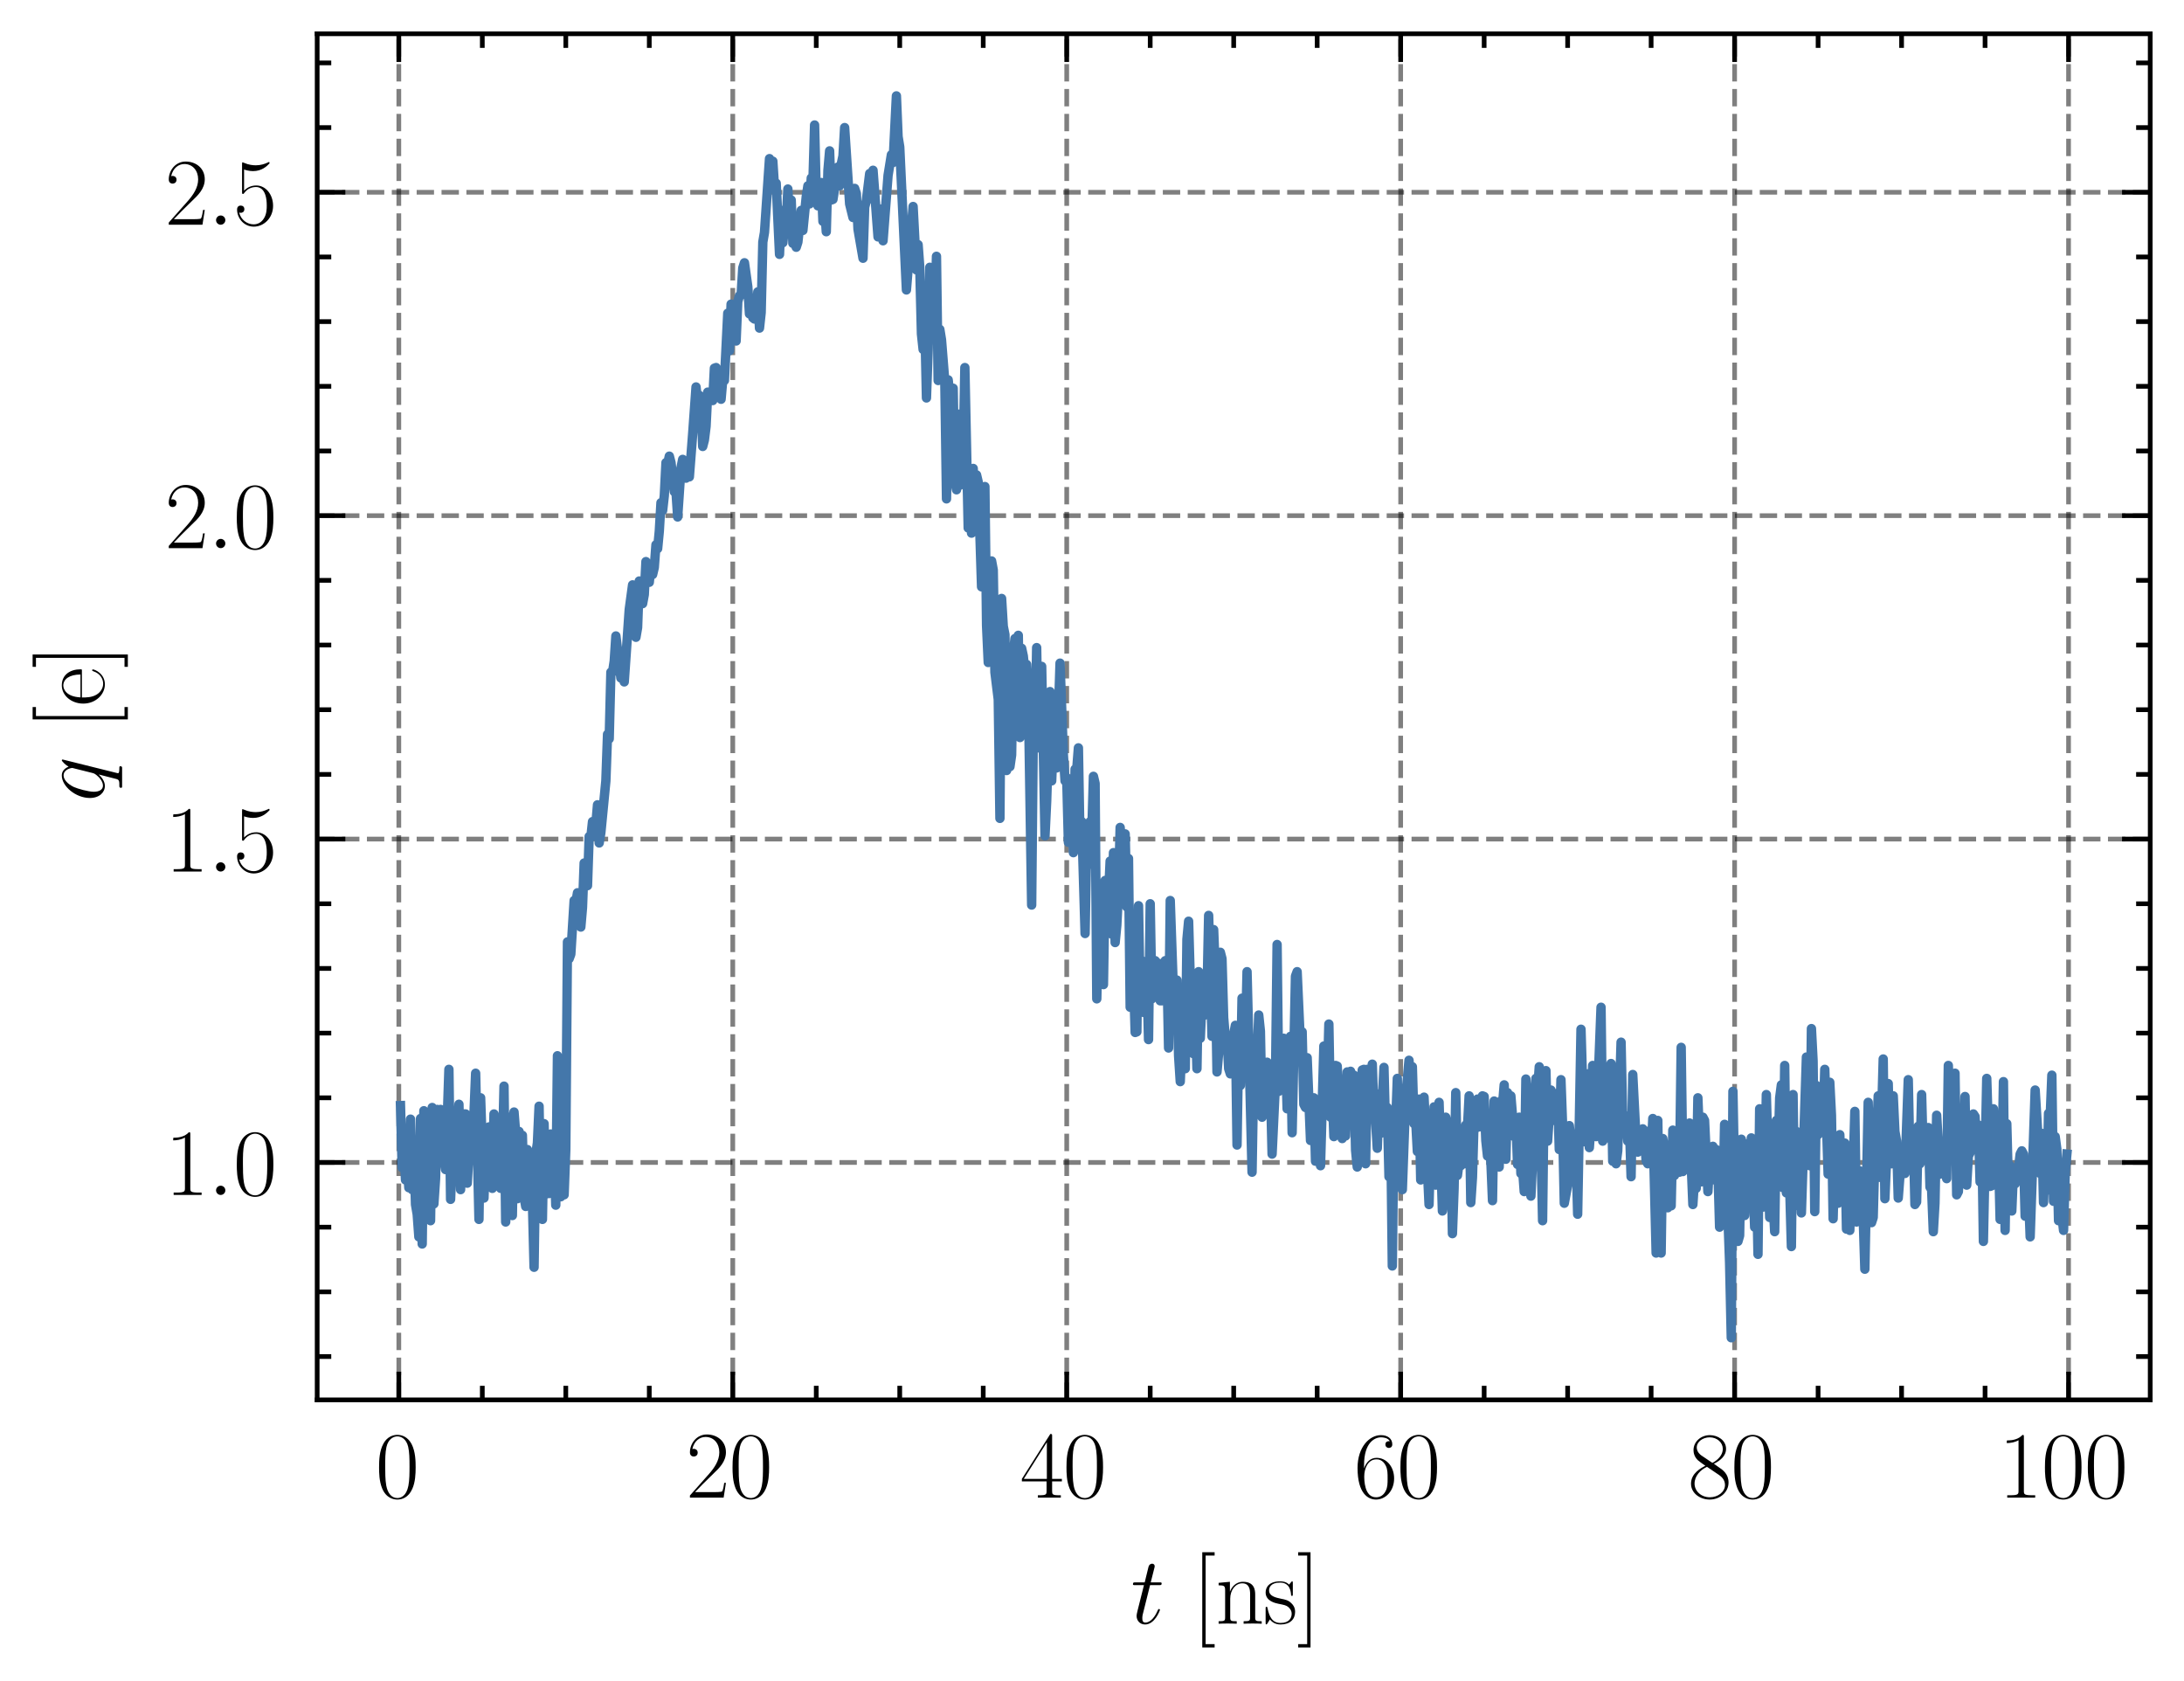 <?xml version="1.0" encoding="utf-8" standalone="no"?>
<!DOCTYPE svg PUBLIC "-//W3C//DTD SVG 1.1//EN"
  "http://www.w3.org/Graphics/SVG/1.1/DTD/svg11.dtd">
<svg xmlns:xlink="http://www.w3.org/1999/xlink" width="232.693pt" height="179.048pt" viewBox="0 0 232.693 179.048" xmlns="http://www.w3.org/2000/svg" version="1.1">
 <defs>
  <style type="text/css">*{stroke-linejoin: round; stroke-linecap: butt}</style>
 </defs>
 <g id="figure_1">
  <g id="patch_1">
   <path d="M 0 179.048 
L 232.693 179.048 
L 232.693 0 
L 0 0 
L 0 179.048 
z
" style="fill: none"/>
  </g>
  <g id="axes_1">
   <g id="patch_2">
    <path d="M 33.793 149.13 
L 229.093 149.13 
L 229.093 3.6 
L 33.793 3.6 
L 33.793 149.13 
z
" style="fill: none"/>
   </g>
   <g id="matplotlib.axis_1">
    <g id="xtick_1">
     <g id="line2d_1">
      <path d="M 42.492 149.13 
L 42.492 3.6 
" clip-path="url(#pdad996f969)" style="fill: none; stroke-dasharray: 1.85,0.8; stroke-dashoffset: 0; stroke: #000000; stroke-opacity: 0.5; stroke-width: 0.5"/>
     </g>
     <g id="line2d_2">
      <defs>
       <path id="m36d08d7925" d="M 0 0 
L 0 -3 
" style="stroke: #000000; stroke-width: 0.5"/>
      </defs>
      <g>
       <use xlink:href="#m36d08d7925" x="42.492" y="149.13" style="stroke: #000000; stroke-width: 0.5"/>
      </g>
     </g>
     <g id="line2d_3">
      <defs>
       <path id="mc4d27db335" d="M 0 0 
L 0 3 
" style="stroke: #000000; stroke-width: 0.5"/>
      </defs>
      <g>
       <use xlink:href="#mc4d27db335" x="42.492" y="3.6" style="stroke: #000000; stroke-width: 0.5"/>
      </g>
     </g>
     <g id="text_1">
      <!-- $\mathdefault{0}$ -->
      <g transform="translate(40.001 159.548) scale(0.1 -0.1)">
       <defs>
        <path id="CMR17-30" d="M 2688 2025 
C 2688 2416 2682 3080 2413 3591 
C 2176 4039 1798 4198 1466 4198 
C 1158 4198 768 4058 525 3597 
C 269 3118 243 2524 243 2025 
C 243 1661 250 1106 448 619 
C 723 -39 1216 -128 1466 -128 
C 1760 -128 2208 -7 2470 600 
C 2662 1042 2688 1559 2688 2025 
z
M 1466 -26 
C 1056 -26 813 325 723 812 
C 653 1188 653 1738 653 2096 
C 653 2588 653 2997 736 3387 
C 858 3929 1216 4096 1466 4096 
C 1728 4096 2067 3923 2189 3400 
C 2272 3036 2278 2607 2278 2096 
C 2278 1680 2278 1169 2202 792 
C 2067 95 1690 -26 1466 -26 
z
" transform="scale(0.016)"/>
       </defs>
       <use xlink:href="#CMR17-30" transform="scale(0.996)"/>
      </g>
     </g>
    </g>
    <g id="xtick_2">
     <g id="line2d_4">
      <path d="M 78.072 149.13 
L 78.072 3.6 
" clip-path="url(#pdad996f969)" style="fill: none; stroke-dasharray: 1.85,0.8; stroke-dashoffset: 0; stroke: #000000; stroke-opacity: 0.5; stroke-width: 0.5"/>
     </g>
     <g id="line2d_5">
      <g>
       <use xlink:href="#m36d08d7925" x="78.072" y="149.13" style="stroke: #000000; stroke-width: 0.5"/>
      </g>
     </g>
     <g id="line2d_6">
      <g>
       <use xlink:href="#mc4d27db335" x="78.072" y="3.6" style="stroke: #000000; stroke-width: 0.5"/>
      </g>
     </g>
     <g id="text_2">
      <!-- $\mathdefault{20}$ -->
      <g transform="translate(73.091 159.548) scale(0.1 -0.1)">
       <defs>
        <path id="CMR17-32" d="M 2669 989 
L 2554 989 
C 2490 536 2438 459 2413 420 
C 2381 369 1920 369 1830 369 
L 602 369 
C 832 619 1280 1072 1824 1597 
C 2214 1967 2669 2402 2669 3035 
C 2669 3790 2067 4224 1395 4224 
C 691 4224 262 3604 262 3030 
C 262 2780 448 2748 525 2748 
C 589 2748 781 2787 781 3010 
C 781 3207 614 3264 525 3264 
C 486 3264 448 3258 422 3245 
C 544 3790 915 4058 1306 4058 
C 1862 4058 2227 3617 2227 3035 
C 2227 2479 1901 2000 1536 1584 
L 262 146 
L 262 0 
L 2515 0 
L 2669 989 
z
" transform="scale(0.016)"/>
       </defs>
       <use xlink:href="#CMR17-32" transform="scale(0.996)"/>
       <use xlink:href="#CMR17-30" transform="translate(45.69 0) scale(0.996)"/>
      </g>
     </g>
    </g>
    <g id="xtick_3">
     <g id="line2d_7">
      <path d="M 113.653 149.13 
L 113.653 3.6 
" clip-path="url(#pdad996f969)" style="fill: none; stroke-dasharray: 1.85,0.8; stroke-dashoffset: 0; stroke: #000000; stroke-opacity: 0.5; stroke-width: 0.5"/>
     </g>
     <g id="line2d_8">
      <g>
       <use xlink:href="#m36d08d7925" x="113.653" y="149.13" style="stroke: #000000; stroke-width: 0.5"/>
      </g>
     </g>
     <g id="line2d_9">
      <g>
       <use xlink:href="#mc4d27db335" x="113.653" y="3.6" style="stroke: #000000; stroke-width: 0.5"/>
      </g>
     </g>
     <g id="text_3">
      <!-- $\mathdefault{40}$ -->
      <g transform="translate(108.671 159.548) scale(0.1 -0.1)">
       <defs>
        <path id="CMR17-34" d="M 2150 4122 
C 2150 4256 2144 4256 2029 4256 
L 128 1254 
L 128 1088 
L 1779 1088 
L 1779 457 
C 1779 224 1766 160 1318 160 
L 1197 160 
L 1197 0 
C 1402 0 1747 0 1965 0 
C 2182 0 2528 0 2733 0 
L 2733 160 
L 2611 160 
C 2163 160 2150 224 2150 457 
L 2150 1088 
L 2803 1088 
L 2803 1254 
L 2150 1254 
L 2150 4122 
z
M 1798 3703 
L 1798 1254 
L 256 1254 
L 1798 3703 
z
" transform="scale(0.016)"/>
       </defs>
       <use xlink:href="#CMR17-34" transform="scale(0.996)"/>
       <use xlink:href="#CMR17-30" transform="translate(45.69 0) scale(0.996)"/>
      </g>
     </g>
    </g>
    <g id="xtick_4">
     <g id="line2d_10">
      <path d="M 149.233 149.13 
L 149.233 3.6 
" clip-path="url(#pdad996f969)" style="fill: none; stroke-dasharray: 1.85,0.8; stroke-dashoffset: 0; stroke: #000000; stroke-opacity: 0.5; stroke-width: 0.5"/>
     </g>
     <g id="line2d_11">
      <g>
       <use xlink:href="#m36d08d7925" x="149.233" y="149.13" style="stroke: #000000; stroke-width: 0.5"/>
      </g>
     </g>
     <g id="line2d_12">
      <g>
       <use xlink:href="#mc4d27db335" x="149.233" y="3.6" style="stroke: #000000; stroke-width: 0.5"/>
      </g>
     </g>
     <g id="text_4">
      <!-- $\mathdefault{60}$ -->
      <g transform="translate(144.252 159.548) scale(0.1 -0.1)">
       <defs>
        <path id="CMR17-36" d="M 678 2176 
C 678 3690 1395 4032 1811 4032 
C 1946 4032 2272 4009 2400 3776 
C 2298 3776 2106 3776 2106 3553 
C 2106 3381 2246 3323 2336 3323 
C 2394 3323 2566 3348 2566 3560 
C 2566 3954 2246 4179 1805 4179 
C 1043 4179 243 3390 243 1984 
C 243 253 966 -128 1478 -128 
C 2099 -128 2688 427 2688 1283 
C 2688 2081 2170 2662 1517 2662 
C 1126 2662 838 2407 678 1960 
L 678 2176 
z
M 1478 25 
C 691 25 691 1200 691 1436 
C 691 1896 909 2560 1504 2560 
C 1613 2560 1926 2560 2138 2120 
C 2253 1870 2253 1609 2253 1289 
C 2253 944 2253 690 2118 434 
C 1978 171 1773 25 1478 25 
z
" transform="scale(0.016)"/>
       </defs>
       <use xlink:href="#CMR17-36" transform="scale(0.996)"/>
       <use xlink:href="#CMR17-30" transform="translate(45.69 0) scale(0.996)"/>
      </g>
     </g>
    </g>
    <g id="xtick_5">
     <g id="line2d_13">
      <path d="M 184.813 149.13 
L 184.813 3.6 
" clip-path="url(#pdad996f969)" style="fill: none; stroke-dasharray: 1.85,0.8; stroke-dashoffset: 0; stroke: #000000; stroke-opacity: 0.5; stroke-width: 0.5"/>
     </g>
     <g id="line2d_14">
      <g>
       <use xlink:href="#m36d08d7925" x="184.813" y="149.13" style="stroke: #000000; stroke-width: 0.5"/>
      </g>
     </g>
     <g id="line2d_15">
      <g>
       <use xlink:href="#mc4d27db335" x="184.813" y="3.6" style="stroke: #000000; stroke-width: 0.5"/>
      </g>
     </g>
     <g id="text_5">
      <!-- $\mathdefault{80}$ -->
      <g transform="translate(179.832 159.548) scale(0.1 -0.1)">
       <defs>
        <path id="CMR17-38" d="M 1741 2264 
C 2144 2467 2554 2773 2554 3263 
C 2554 3841 1990 4179 1472 4179 
C 890 4179 378 3759 378 3180 
C 378 3021 416 2747 666 2505 
C 730 2442 998 2251 1171 2130 
C 883 1983 211 1634 211 934 
C 211 279 838 -128 1459 -128 
C 2144 -128 2720 362 2720 1010 
C 2720 1590 2330 1857 2074 2029 
L 1741 2264 
z
M 902 2822 
C 851 2854 595 3051 595 3351 
C 595 3739 998 4032 1459 4032 
C 1965 4032 2336 3676 2336 3262 
C 2336 2669 1670 2331 1638 2331 
C 1632 2331 1626 2331 1574 2370 
L 902 2822 
z
M 2080 1519 
C 2176 1449 2483 1240 2483 851 
C 2483 381 2010 25 1472 25 
C 890 25 448 438 448 940 
C 448 1443 838 1862 1280 2060 
L 2080 1519 
z
" transform="scale(0.016)"/>
       </defs>
       <use xlink:href="#CMR17-38" transform="scale(0.996)"/>
       <use xlink:href="#CMR17-30" transform="translate(45.69 0) scale(0.996)"/>
      </g>
     </g>
    </g>
    <g id="xtick_6">
     <g id="line2d_16">
      <path d="M 220.393 149.13 
L 220.393 3.6 
" clip-path="url(#pdad996f969)" style="fill: none; stroke-dasharray: 1.85,0.8; stroke-dashoffset: 0; stroke: #000000; stroke-opacity: 0.5; stroke-width: 0.5"/>
     </g>
     <g id="line2d_17">
      <g>
       <use xlink:href="#m36d08d7925" x="220.393" y="149.13" style="stroke: #000000; stroke-width: 0.5"/>
      </g>
     </g>
     <g id="line2d_18">
      <g>
       <use xlink:href="#mc4d27db335" x="220.393" y="3.6" style="stroke: #000000; stroke-width: 0.5"/>
      </g>
     </g>
     <g id="text_6">
      <!-- $\mathdefault{100}$ -->
      <g transform="translate(212.921 159.548) scale(0.1 -0.1)">
       <defs>
        <path id="CMR17-31" d="M 1702 4058 
C 1702 4192 1696 4192 1606 4192 
C 1357 3916 979 3827 621 3827 
C 602 3827 570 3827 563 3808 
C 557 3795 557 3782 557 3648 
C 755 3648 1088 3686 1344 3839 
L 1344 461 
C 1344 236 1331 160 781 160 
L 589 160 
L 589 0 
C 896 0 1216 0 1523 0 
C 1830 0 2150 0 2458 0 
L 2458 160 
L 2266 160 
C 1715 160 1702 230 1702 458 
L 1702 4058 
z
" transform="scale(0.016)"/>
       </defs>
       <use xlink:href="#CMR17-31" transform="scale(0.996)"/>
       <use xlink:href="#CMR17-30" transform="translate(45.69 0) scale(0.996)"/>
       <use xlink:href="#CMR17-30" transform="translate(91.381 0) scale(0.996)"/>
      </g>
     </g>
    </g>
    <g id="xtick_7">
     <g id="line2d_19">
      <defs>
       <path id="mbc5af9b54d" d="M 0 0 
L 0 -1.5 
" style="stroke: #000000; stroke-width: 0.5"/>
      </defs>
      <g>
       <use xlink:href="#mbc5af9b54d" x="51.387" y="149.13" style="stroke: #000000; stroke-width: 0.5"/>
      </g>
     </g>
     <g id="line2d_20">
      <defs>
       <path id="mf8f643f85f" d="M 0 0 
L 0 1.5 
" style="stroke: #000000; stroke-width: 0.5"/>
      </defs>
      <g>
       <use xlink:href="#mf8f643f85f" x="51.387" y="3.6" style="stroke: #000000; stroke-width: 0.5"/>
      </g>
     </g>
    </g>
    <g id="xtick_8">
     <g id="line2d_21">
      <g>
       <use xlink:href="#mbc5af9b54d" x="60.282" y="149.13" style="stroke: #000000; stroke-width: 0.5"/>
      </g>
     </g>
     <g id="line2d_22">
      <g>
       <use xlink:href="#mf8f643f85f" x="60.282" y="3.6" style="stroke: #000000; stroke-width: 0.5"/>
      </g>
     </g>
    </g>
    <g id="xtick_9">
     <g id="line2d_23">
      <g>
       <use xlink:href="#mbc5af9b54d" x="69.177" y="149.13" style="stroke: #000000; stroke-width: 0.5"/>
      </g>
     </g>
     <g id="line2d_24">
      <g>
       <use xlink:href="#mf8f643f85f" x="69.177" y="3.6" style="stroke: #000000; stroke-width: 0.5"/>
      </g>
     </g>
    </g>
    <g id="xtick_10">
     <g id="line2d_25">
      <g>
       <use xlink:href="#mbc5af9b54d" x="86.967" y="149.13" style="stroke: #000000; stroke-width: 0.5"/>
      </g>
     </g>
     <g id="line2d_26">
      <g>
       <use xlink:href="#mf8f643f85f" x="86.967" y="3.6" style="stroke: #000000; stroke-width: 0.5"/>
      </g>
     </g>
    </g>
    <g id="xtick_11">
     <g id="line2d_27">
      <g>
       <use xlink:href="#mbc5af9b54d" x="95.862" y="149.13" style="stroke: #000000; stroke-width: 0.5"/>
      </g>
     </g>
     <g id="line2d_28">
      <g>
       <use xlink:href="#mf8f643f85f" x="95.862" y="3.6" style="stroke: #000000; stroke-width: 0.5"/>
      </g>
     </g>
    </g>
    <g id="xtick_12">
     <g id="line2d_29">
      <g>
       <use xlink:href="#mbc5af9b54d" x="104.758" y="149.13" style="stroke: #000000; stroke-width: 0.5"/>
      </g>
     </g>
     <g id="line2d_30">
      <g>
       <use xlink:href="#mf8f643f85f" x="104.758" y="3.6" style="stroke: #000000; stroke-width: 0.5"/>
      </g>
     </g>
    </g>
    <g id="xtick_13">
     <g id="line2d_31">
      <g>
       <use xlink:href="#mbc5af9b54d" x="122.548" y="149.13" style="stroke: #000000; stroke-width: 0.5"/>
      </g>
     </g>
     <g id="line2d_32">
      <g>
       <use xlink:href="#mf8f643f85f" x="122.548" y="3.6" style="stroke: #000000; stroke-width: 0.5"/>
      </g>
     </g>
    </g>
    <g id="xtick_14">
     <g id="line2d_33">
      <g>
       <use xlink:href="#mbc5af9b54d" x="131.443" y="149.13" style="stroke: #000000; stroke-width: 0.5"/>
      </g>
     </g>
     <g id="line2d_34">
      <g>
       <use xlink:href="#mf8f643f85f" x="131.443" y="3.6" style="stroke: #000000; stroke-width: 0.5"/>
      </g>
     </g>
    </g>
    <g id="xtick_15">
     <g id="line2d_35">
      <g>
       <use xlink:href="#mbc5af9b54d" x="140.338" y="149.13" style="stroke: #000000; stroke-width: 0.5"/>
      </g>
     </g>
     <g id="line2d_36">
      <g>
       <use xlink:href="#mf8f643f85f" x="140.338" y="3.6" style="stroke: #000000; stroke-width: 0.5"/>
      </g>
     </g>
    </g>
    <g id="xtick_16">
     <g id="line2d_37">
      <g>
       <use xlink:href="#mbc5af9b54d" x="158.128" y="149.13" style="stroke: #000000; stroke-width: 0.5"/>
      </g>
     </g>
     <g id="line2d_38">
      <g>
       <use xlink:href="#mf8f643f85f" x="158.128" y="3.6" style="stroke: #000000; stroke-width: 0.5"/>
      </g>
     </g>
    </g>
    <g id="xtick_17">
     <g id="line2d_39">
      <g>
       <use xlink:href="#mbc5af9b54d" x="167.023" y="149.13" style="stroke: #000000; stroke-width: 0.5"/>
      </g>
     </g>
     <g id="line2d_40">
      <g>
       <use xlink:href="#mf8f643f85f" x="167.023" y="3.6" style="stroke: #000000; stroke-width: 0.5"/>
      </g>
     </g>
    </g>
    <g id="xtick_18">
     <g id="line2d_41">
      <g>
       <use xlink:href="#mbc5af9b54d" x="175.918" y="149.13" style="stroke: #000000; stroke-width: 0.5"/>
      </g>
     </g>
     <g id="line2d_42">
      <g>
       <use xlink:href="#mf8f643f85f" x="175.918" y="3.6" style="stroke: #000000; stroke-width: 0.5"/>
      </g>
     </g>
    </g>
    <g id="xtick_19">
     <g id="line2d_43">
      <g>
       <use xlink:href="#mbc5af9b54d" x="193.708" y="149.13" style="stroke: #000000; stroke-width: 0.5"/>
      </g>
     </g>
     <g id="line2d_44">
      <g>
       <use xlink:href="#mf8f643f85f" x="193.708" y="3.6" style="stroke: #000000; stroke-width: 0.5"/>
      </g>
     </g>
    </g>
    <g id="xtick_20">
     <g id="line2d_45">
      <g>
       <use xlink:href="#mbc5af9b54d" x="202.603" y="149.13" style="stroke: #000000; stroke-width: 0.5"/>
      </g>
     </g>
     <g id="line2d_46">
      <g>
       <use xlink:href="#mf8f643f85f" x="202.603" y="3.6" style="stroke: #000000; stroke-width: 0.5"/>
      </g>
     </g>
    </g>
    <g id="xtick_21">
     <g id="line2d_47">
      <g>
       <use xlink:href="#mbc5af9b54d" x="211.498" y="149.13" style="stroke: #000000; stroke-width: 0.5"/>
      </g>
     </g>
     <g id="line2d_48">
      <g>
       <use xlink:href="#mf8f643f85f" x="211.498" y="3.6" style="stroke: #000000; stroke-width: 0.5"/>
      </g>
     </g>
    </g>
    <g id="text_7">
     <!-- $t$ [ns] -->
     <g transform="translate(120.484 172.958) scale(0.1 -0.1)">
      <defs>
       <path id="CMMI12-74" d="M 1286 2566 
L 1875 2566 
C 1997 2566 2061 2566 2061 2681 
C 2061 2752 2022 2752 1894 2752 
L 1331 2752 
L 1568 3692 
C 1594 3781 1594 3794 1594 3840 
C 1594 3943 1510 4000 1427 4000 
C 1376 4000 1229 3981 1178 3775 
L 928 2752 
L 326 2752 
C 198 2752 141 2752 141 2630 
C 141 2566 186 2566 307 2566 
L 877 2566 
L 454 881 
C 403 658 384 594 384 511 
C 384 211 595 -64 954 -64 
C 1600 -64 1946 868 1946 912 
C 1946 951 1920 970 1882 970 
C 1869 970 1843 970 1830 944 
C 1824 938 1818 931 1773 829 
C 1638 511 1344 64 973 64 
C 781 64 768 224 768 364 
C 768 370 768 492 787 568 
L 1286 2566 
z
" transform="scale(0.016)"/>
       <path id="CMR17-5b" d="M 1504 -1600 
L 1504 -1377 
L 902 -1377 
L 902 4544 
L 1504 4544 
L 1504 4767 
L 678 4767 
L 678 -1600 
L 1504 -1600 
z
" transform="scale(0.016)"/>
       <path id="CMR17-6e" d="M 2656 1933 
C 2656 2259 2592 2790 1837 2790 
C 1331 2790 1069 2400 973 2144 
L 966 2144 
L 966 2790 
L 211 2720 
L 211 2554 
C 589 2554 646 2515 646 2208 
L 646 428 
C 646 184 621 153 211 153 
L 211 -13 
C 365 0 646 0 813 0 
C 979 0 1267 0 1421 -13 
L 1421 153 
C 1011 153 986 178 986 428 
L 986 1658 
C 986 2247 1344 2688 1792 2688 
C 2266 2688 2317 2266 2317 1958 
L 2317 428 
C 2317 184 2291 153 1882 153 
L 1882 -13 
C 2035 0 2317 0 2483 0 
C 2650 0 2938 0 3091 -13 
L 3091 153 
C 2682 153 2656 178 2656 428 
L 2656 1933 
z
" transform="scale(0.016)"/>
       <path id="CMR17-73" d="M 1978 2697 
C 1978 2813 1971 2819 1933 2819 
C 1907 2819 1901 2813 1824 2717 
C 1805 2691 1747 2626 1728 2601 
C 1523 2819 1235 2819 1126 2819 
C 416 2819 160 2447 160 2076 
C 160 1498 813 1365 998 1325 
C 1402 1243 1542 1217 1677 1101 
C 1760 1025 1901 884 1901 654 
C 1901 384 1747 38 1158 38 
C 602 38 403 460 288 1021 
C 269 1110 269 1117 218 1117 
C 166 1117 160 1110 160 983 
L 160 63 
C 160 -51 166 -58 205 -58 
C 237 -58 243 -51 275 0 
C 314 57 410 211 448 276 
C 576 103 800 -64 1158 -64 
C 1792 -64 2131 283 2131 784 
C 2131 1112 1958 1285 1875 1362 
C 1683 1561 1459 1606 1190 1657 
C 838 1735 390 1825 390 2217 
C 390 2383 480 2737 1126 2737 
C 1811 2737 1850 2094 1862 1888 
C 1869 1856 1901 1849 1920 1849 
C 1978 1849 1978 1869 1978 1978 
L 1978 2697 
z
" transform="scale(0.016)"/>
       <path id="CMR17-5d" d="M 915 4767 
L 90 4767 
L 90 4544 
L 691 4544 
L 691 -1377 
L 90 -1377 
L 90 -1600 
L 915 -1600 
L 915 4767 
z
" transform="scale(0.016)"/>
      </defs>
      <use xlink:href="#CMMI12-74" transform="scale(0.996)"/>
      <use xlink:href="#CMR17-5b" transform="translate(65.302 0) scale(0.996)"/>
      <use xlink:href="#CMR17-6e" transform="translate(90.173 0) scale(0.996)"/>
      <use xlink:href="#CMR17-73" transform="translate(141.069 0) scale(0.996)"/>
      <use xlink:href="#CMR17-5d" transform="translate(176.87 0) scale(0.996)"/>
     </g>
    </g>
   </g>
   <g id="matplotlib.axis_2">
    <g id="ytick_1">
     <g id="line2d_49">
      <path d="M 33.793 123.841 
L 229.093 123.841 
" clip-path="url(#pdad996f969)" style="fill: none; stroke-dasharray: 1.85,0.8; stroke-dashoffset: 0; stroke: #000000; stroke-opacity: 0.5; stroke-width: 0.5"/>
     </g>
     <g id="line2d_50">
      <defs>
       <path id="m23d07e6836" d="M 0 0 
L 3 0 
" style="stroke: #000000; stroke-width: 0.5"/>
      </defs>
      <g>
       <use xlink:href="#m23d07e6836" x="33.793" y="123.841" style="stroke: #000000; stroke-width: 0.5"/>
      </g>
     </g>
     <g id="line2d_51">
      <defs>
       <path id="mafb6241172" d="M 0 0 
L -3 0 
" style="stroke: #000000; stroke-width: 0.5"/>
      </defs>
      <g>
       <use xlink:href="#mafb6241172" x="229.093" y="123.841" style="stroke: #000000; stroke-width: 0.5"/>
      </g>
     </g>
     <g id="text_8">
      <!-- $\mathdefault{1.0}$ -->
      <g transform="translate(17.563 127.301) scale(0.1 -0.1)">
       <defs>
        <path id="CMMI12-3a" d="M 1178 307 
C 1178 492 1024 619 870 619 
C 685 619 557 466 557 313 
C 557 128 710 0 864 0 
C 1050 0 1178 153 1178 307 
z
" transform="scale(0.016)"/>
       </defs>
       <use xlink:href="#CMR17-31" transform="scale(0.996)"/>
       <use xlink:href="#CMMI12-3a" transform="translate(45.69 0) scale(0.996)"/>
       <use xlink:href="#CMR17-30" transform="translate(72.788 0) scale(0.996)"/>
      </g>
     </g>
    </g>
    <g id="ytick_2">
     <g id="line2d_52">
      <path d="M 33.793 89.388 
L 229.093 89.388 
" clip-path="url(#pdad996f969)" style="fill: none; stroke-dasharray: 1.85,0.8; stroke-dashoffset: 0; stroke: #000000; stroke-opacity: 0.5; stroke-width: 0.5"/>
     </g>
     <g id="line2d_53">
      <g>
       <use xlink:href="#m23d07e6836" x="33.793" y="89.388" style="stroke: #000000; stroke-width: 0.5"/>
      </g>
     </g>
     <g id="line2d_54">
      <g>
       <use xlink:href="#mafb6241172" x="229.093" y="89.388" style="stroke: #000000; stroke-width: 0.5"/>
      </g>
     </g>
     <g id="text_9">
      <!-- $\mathdefault{1.5}$ -->
      <g transform="translate(17.563 92.848) scale(0.1 -0.1)">
       <defs>
        <path id="CMR17-35" d="M 730 3692 
C 794 3666 1056 3584 1325 3584 
C 1920 3584 2246 3911 2432 4100 
C 2432 4157 2432 4192 2394 4192 
C 2387 4192 2374 4192 2323 4163 
C 2099 4058 1837 3973 1517 3973 
C 1325 3973 1037 3999 723 4139 
C 653 4171 640 4171 634 4171 
C 602 4171 595 4164 595 4037 
L 595 2203 
C 595 2089 595 2057 659 2057 
C 691 2057 704 2070 736 2114 
C 941 2401 1222 2522 1542 2522 
C 1766 2522 2246 2382 2246 1289 
C 2246 1085 2246 715 2054 421 
C 1894 159 1645 25 1370 25 
C 947 25 518 320 403 814 
C 429 807 480 795 506 795 
C 589 795 749 840 749 1038 
C 749 1210 627 1280 506 1280 
C 358 1280 262 1190 262 1011 
C 262 454 704 -128 1382 -128 
C 2042 -128 2669 440 2669 1264 
C 2669 2030 2170 2624 1549 2624 
C 1222 2624 947 2503 730 2274 
L 730 3692 
z
" transform="scale(0.016)"/>
       </defs>
       <use xlink:href="#CMR17-31" transform="scale(0.996)"/>
       <use xlink:href="#CMMI12-3a" transform="translate(45.69 0) scale(0.996)"/>
       <use xlink:href="#CMR17-35" transform="translate(72.788 0) scale(0.996)"/>
      </g>
     </g>
    </g>
    <g id="ytick_3">
     <g id="line2d_55">
      <path d="M 33.793 54.935 
L 229.093 54.935 
" clip-path="url(#pdad996f969)" style="fill: none; stroke-dasharray: 1.85,0.8; stroke-dashoffset: 0; stroke: #000000; stroke-opacity: 0.5; stroke-width: 0.5"/>
     </g>
     <g id="line2d_56">
      <g>
       <use xlink:href="#m23d07e6836" x="33.793" y="54.935" style="stroke: #000000; stroke-width: 0.5"/>
      </g>
     </g>
     <g id="line2d_57">
      <g>
       <use xlink:href="#mafb6241172" x="229.093" y="54.935" style="stroke: #000000; stroke-width: 0.5"/>
      </g>
     </g>
     <g id="text_10">
      <!-- $\mathdefault{2.0}$ -->
      <g transform="translate(17.563 58.394) scale(0.1 -0.1)">
       <use xlink:href="#CMR17-32" transform="scale(0.996)"/>
       <use xlink:href="#CMMI12-3a" transform="translate(45.69 0) scale(0.996)"/>
       <use xlink:href="#CMR17-30" transform="translate(72.788 0) scale(0.996)"/>
      </g>
     </g>
    </g>
    <g id="ytick_4">
     <g id="line2d_58">
      <path d="M 33.793 20.482 
L 229.093 20.482 
" clip-path="url(#pdad996f969)" style="fill: none; stroke-dasharray: 1.85,0.8; stroke-dashoffset: 0; stroke: #000000; stroke-opacity: 0.5; stroke-width: 0.5"/>
     </g>
     <g id="line2d_59">
      <g>
       <use xlink:href="#m23d07e6836" x="33.793" y="20.482" style="stroke: #000000; stroke-width: 0.5"/>
      </g>
     </g>
     <g id="line2d_60">
      <g>
       <use xlink:href="#mafb6241172" x="229.093" y="20.482" style="stroke: #000000; stroke-width: 0.5"/>
      </g>
     </g>
     <g id="text_11">
      <!-- $\mathdefault{2.5}$ -->
      <g transform="translate(17.563 23.941) scale(0.1 -0.1)">
       <use xlink:href="#CMR17-32" transform="scale(0.996)"/>
       <use xlink:href="#CMMI12-3a" transform="translate(45.69 0) scale(0.996)"/>
       <use xlink:href="#CMR17-35" transform="translate(72.788 0) scale(0.996)"/>
      </g>
     </g>
    </g>
    <g id="ytick_5">
     <g id="line2d_61">
      <defs>
       <path id="mb916e6ac9c" d="M 0 0 
L 1.5 0 
" style="stroke: #000000; stroke-width: 0.5"/>
      </defs>
      <g>
       <use xlink:href="#mb916e6ac9c" x="33.793" y="144.513" style="stroke: #000000; stroke-width: 0.5"/>
      </g>
     </g>
     <g id="line2d_62">
      <defs>
       <path id="m27a11baac9" d="M 0 0 
L -1.5 0 
" style="stroke: #000000; stroke-width: 0.5"/>
      </defs>
      <g>
       <use xlink:href="#m27a11baac9" x="229.093" y="144.513" style="stroke: #000000; stroke-width: 0.5"/>
      </g>
     </g>
    </g>
    <g id="ytick_6">
     <g id="line2d_63">
      <g>
       <use xlink:href="#mb916e6ac9c" x="33.793" y="137.623" style="stroke: #000000; stroke-width: 0.5"/>
      </g>
     </g>
     <g id="line2d_64">
      <g>
       <use xlink:href="#m27a11baac9" x="229.093" y="137.623" style="stroke: #000000; stroke-width: 0.5"/>
      </g>
     </g>
    </g>
    <g id="ytick_7">
     <g id="line2d_65">
      <g>
       <use xlink:href="#mb916e6ac9c" x="33.793" y="130.732" style="stroke: #000000; stroke-width: 0.5"/>
      </g>
     </g>
     <g id="line2d_66">
      <g>
       <use xlink:href="#m27a11baac9" x="229.093" y="130.732" style="stroke: #000000; stroke-width: 0.5"/>
      </g>
     </g>
    </g>
    <g id="ytick_8">
     <g id="line2d_67">
      <g>
       <use xlink:href="#mb916e6ac9c" x="33.793" y="116.951" style="stroke: #000000; stroke-width: 0.5"/>
      </g>
     </g>
     <g id="line2d_68">
      <g>
       <use xlink:href="#m27a11baac9" x="229.093" y="116.951" style="stroke: #000000; stroke-width: 0.5"/>
      </g>
     </g>
    </g>
    <g id="ytick_9">
     <g id="line2d_69">
      <g>
       <use xlink:href="#mb916e6ac9c" x="33.793" y="110.06" style="stroke: #000000; stroke-width: 0.5"/>
      </g>
     </g>
     <g id="line2d_70">
      <g>
       <use xlink:href="#m27a11baac9" x="229.093" y="110.06" style="stroke: #000000; stroke-width: 0.5"/>
      </g>
     </g>
    </g>
    <g id="ytick_10">
     <g id="line2d_71">
      <g>
       <use xlink:href="#mb916e6ac9c" x="33.793" y="103.17" style="stroke: #000000; stroke-width: 0.5"/>
      </g>
     </g>
     <g id="line2d_72">
      <g>
       <use xlink:href="#m27a11baac9" x="229.093" y="103.17" style="stroke: #000000; stroke-width: 0.5"/>
      </g>
     </g>
    </g>
    <g id="ytick_11">
     <g id="line2d_73">
      <g>
       <use xlink:href="#mb916e6ac9c" x="33.793" y="96.279" style="stroke: #000000; stroke-width: 0.5"/>
      </g>
     </g>
     <g id="line2d_74">
      <g>
       <use xlink:href="#m27a11baac9" x="229.093" y="96.279" style="stroke: #000000; stroke-width: 0.5"/>
      </g>
     </g>
    </g>
    <g id="ytick_12">
     <g id="line2d_75">
      <g>
       <use xlink:href="#mb916e6ac9c" x="33.793" y="82.498" style="stroke: #000000; stroke-width: 0.5"/>
      </g>
     </g>
     <g id="line2d_76">
      <g>
       <use xlink:href="#m27a11baac9" x="229.093" y="82.498" style="stroke: #000000; stroke-width: 0.5"/>
      </g>
     </g>
    </g>
    <g id="ytick_13">
     <g id="line2d_77">
      <g>
       <use xlink:href="#mb916e6ac9c" x="33.793" y="75.607" style="stroke: #000000; stroke-width: 0.5"/>
      </g>
     </g>
     <g id="line2d_78">
      <g>
       <use xlink:href="#m27a11baac9" x="229.093" y="75.607" style="stroke: #000000; stroke-width: 0.5"/>
      </g>
     </g>
    </g>
    <g id="ytick_14">
     <g id="line2d_79">
      <g>
       <use xlink:href="#mb916e6ac9c" x="33.793" y="68.716" style="stroke: #000000; stroke-width: 0.5"/>
      </g>
     </g>
     <g id="line2d_80">
      <g>
       <use xlink:href="#m27a11baac9" x="229.093" y="68.716" style="stroke: #000000; stroke-width: 0.5"/>
      </g>
     </g>
    </g>
    <g id="ytick_15">
     <g id="line2d_81">
      <g>
       <use xlink:href="#mb916e6ac9c" x="33.793" y="61.826" style="stroke: #000000; stroke-width: 0.5"/>
      </g>
     </g>
     <g id="line2d_82">
      <g>
       <use xlink:href="#m27a11baac9" x="229.093" y="61.826" style="stroke: #000000; stroke-width: 0.5"/>
      </g>
     </g>
    </g>
    <g id="ytick_16">
     <g id="line2d_83">
      <g>
       <use xlink:href="#mb916e6ac9c" x="33.793" y="48.045" style="stroke: #000000; stroke-width: 0.5"/>
      </g>
     </g>
     <g id="line2d_84">
      <g>
       <use xlink:href="#m27a11baac9" x="229.093" y="48.045" style="stroke: #000000; stroke-width: 0.5"/>
      </g>
     </g>
    </g>
    <g id="ytick_17">
     <g id="line2d_85">
      <g>
       <use xlink:href="#mb916e6ac9c" x="33.793" y="41.154" style="stroke: #000000; stroke-width: 0.5"/>
      </g>
     </g>
     <g id="line2d_86">
      <g>
       <use xlink:href="#m27a11baac9" x="229.093" y="41.154" style="stroke: #000000; stroke-width: 0.5"/>
      </g>
     </g>
    </g>
    <g id="ytick_18">
     <g id="line2d_87">
      <g>
       <use xlink:href="#mb916e6ac9c" x="33.793" y="34.263" style="stroke: #000000; stroke-width: 0.5"/>
      </g>
     </g>
     <g id="line2d_88">
      <g>
       <use xlink:href="#m27a11baac9" x="229.093" y="34.263" style="stroke: #000000; stroke-width: 0.5"/>
      </g>
     </g>
    </g>
    <g id="ytick_19">
     <g id="line2d_89">
      <g>
       <use xlink:href="#mb916e6ac9c" x="33.793" y="27.373" style="stroke: #000000; stroke-width: 0.5"/>
      </g>
     </g>
     <g id="line2d_90">
      <g>
       <use xlink:href="#m27a11baac9" x="229.093" y="27.373" style="stroke: #000000; stroke-width: 0.5"/>
      </g>
     </g>
    </g>
    <g id="ytick_20">
     <g id="line2d_91">
      <g>
       <use xlink:href="#mb916e6ac9c" x="33.793" y="13.591" style="stroke: #000000; stroke-width: 0.5"/>
      </g>
     </g>
     <g id="line2d_92">
      <g>
       <use xlink:href="#m27a11baac9" x="229.093" y="13.591" style="stroke: #000000; stroke-width: 0.5"/>
      </g>
     </g>
    </g>
    <g id="ytick_21">
     <g id="line2d_93">
      <g>
       <use xlink:href="#mb916e6ac9c" x="33.793" y="6.701" style="stroke: #000000; stroke-width: 0.5"/>
      </g>
     </g>
     <g id="line2d_94">
      <g>
       <use xlink:href="#m27a11baac9" x="229.093" y="6.701" style="stroke: #000000; stroke-width: 0.5"/>
      </g>
     </g>
    </g>
    <g id="text_12">
     <!-- $q$ [e] -->
     <g transform="translate(11.072 85.409) rotate(-90) scale(0.1 -0.1)">
      <defs>
       <path id="CMMI12-71" d="M 2822 2759 
C 2822 2790 2797 2816 2765 2816 
C 2714 2816 2464 2585 2342 2362 
C 2227 2646 2029 2816 1754 2816 
C 1030 2816 250 1884 250 939 
C 250 307 621 -64 1056 -64 
C 1395 -64 1677 193 1811 339 
L 1818 333 
L 1574 -615 
L 1517 -842 
C 1459 -1031 1363 -1031 1062 -1031 
C 992 -1031 928 -1031 928 -1152 
C 928 -1197 966 -1216 1011 -1216 
C 1101 -1216 1216 -1216 1306 -1216 
L 1958 -1216 
C 2054 -1216 2163 -1216 2259 -1216 
C 2298 -1216 2374 -1216 2374 -1095 
C 2374 -1031 2323 -1031 2227 -1031 
C 1926 -1031 1907 -986 1907 -935 
C 1907 -904 1914 -898 1933 -815 
L 2822 2759 
z
M 1920 762 
C 1888 652 1888 640 1798 518 
C 1658 339 1376 64 1075 64 
C 813 64 666 301 666 678 
C 666 1030 864 1747 986 2016 
C 1203 2464 1504 2695 1754 2695 
C 2176 2695 2259 2170 2259 2119 
C 2259 2113 2240 2028 2234 2016 
L 1920 762 
z
" transform="scale(0.016)"/>
       <path id="CMR17-65" d="M 2438 1472 
C 2464 1498 2464 1511 2464 1576 
C 2464 2238 2118 2816 1389 2816 
C 710 2816 173 2169 173 1383 
C 173 551 781 -64 1459 -64 
C 2176 -64 2458 607 2458 740 
C 2458 784 2419 784 2406 784 
C 2362 784 2355 771 2330 696 
C 2189 265 1837 51 1504 51 
C 1229 51 954 203 781 480 
C 582 803 582 1176 582 1472 
L 2438 1472 
z
M 589 1568 
C 634 2505 1126 2714 1382 2714 
C 1818 2714 2112 2297 2118 1568 
L 589 1568 
z
" transform="scale(0.016)"/>
      </defs>
      <use xlink:href="#CMMI12-71" transform="scale(0.996)"/>
      <use xlink:href="#CMR17-5b" transform="translate(76.902 0) scale(0.996)"/>
      <use xlink:href="#CMR17-65" transform="translate(101.773 0) scale(0.996)"/>
      <use xlink:href="#CMR17-5d" transform="translate(142.259 0) scale(0.996)"/>
     </g>
    </g>
   </g>
   <g id="line2d_95">
    <path d="M 42.67 117.778 
L 42.848 124.393 
L 43.026 121.981 
L 43.204 125.702 
L 43.382 123.979 
L 43.559 126.529 
L 43.737 119.225 
L 43.915 126.735 
L 44.093 122.257 
L 44.271 128.32 
L 44.449 129.354 
L 44.627 131.766 
L 44.805 119.156 
L 44.983 132.524 
L 45.161 118.329 
L 45.339 123.221 
L 45.516 122.67 
L 45.872 130.043 
L 46.05 117.984 
L 46.228 128.251 
L 46.406 125.564 
L 46.584 118.191 
L 46.762 120.603 
L 46.94 118.191 
L 47.118 122.808 
L 47.295 123.152 
L 47.473 124.599 
L 47.829 113.919 
L 48.007 127.769 
L 48.363 118.88 
L 48.541 121.43 
L 48.719 120.327 
L 48.897 117.64 
L 49.074 126.735 
L 49.252 118.673 
L 49.608 118.673 
L 49.786 126.046 
L 49.964 122.808 
L 50.498 118.673 
L 50.676 114.332 
L 51.031 129.905 
L 51.209 116.951 
L 51.565 127.631 
L 51.743 121.912 
L 51.921 122.739 
L 52.099 120.052 
L 52.455 126.598 
L 52.632 118.673 
L 52.81 124.53 
L 52.988 124.53 
L 53.166 122.119 
L 53.344 126.598 
L 53.522 123.152 
L 53.7 115.71 
L 53.878 130.181 
L 54.234 119.018 
L 54.589 129.492 
L 54.767 118.467 
L 54.945 120.741 
L 55.123 127.7 
L 55.301 120.534 
L 55.479 125.909 
L 55.657 120.947 
L 55.835 127.493 
L 56.013 128.527 
L 56.19 122.463 
L 56.368 127.631 
L 56.546 127.149 
L 56.724 127.976 
L 56.902 135.004 
L 57.08 122.946 
L 57.258 121.774 
L 57.436 117.847 
L 57.614 128.803 
L 57.792 129.905 
L 57.969 119.707 
L 58.147 127.218 
L 58.325 125.151 
L 58.503 127.149 
L 58.681 120.81 
L 58.859 126.942 
L 59.037 122.601 
L 59.215 128.389 
L 59.393 112.472 
L 59.571 124.53 
L 59.749 127.493 
L 59.926 120.741 
L 60.104 127.287 
L 60.282 122.463 
L 60.46 100.344 
L 60.638 102.136 
L 60.816 101.654 
L 61.172 95.934 
L 61.35 96.141 
L 61.528 95.108 
L 61.705 95.659 
L 61.883 98.76 
L 62.061 96.692 
L 62.239 91.938 
L 62.595 94.35 
L 62.773 89.113 
L 62.951 89.182 
L 63.129 87.528 
L 63.307 88.699 
L 63.484 87.803 
L 63.662 85.736 
L 63.84 89.802 
L 64.018 88.699 
L 64.552 83.187 
L 64.73 78.225 
L 64.908 78.708 
L 65.086 71.61 
L 65.263 71.61 
L 65.441 70.439 
L 65.619 67.752 
L 66.153 72.231 
L 66.331 71.886 
L 66.509 72.644 
L 67.042 64.927 
L 67.398 62.308 
L 67.576 63.617 
L 67.754 67.89 
L 67.932 66.856 
L 68.11 61.895 
L 68.288 63.893 
L 68.466 64.306 
L 68.644 63.342 
L 68.821 59.828 
L 69.177 62.032 
L 69.355 60.241 
L 69.533 61.206 
L 69.711 60.448 
L 69.889 58.036 
L 70.067 58.449 
L 70.245 56.589 
L 70.423 53.557 
L 70.6 54.384 
L 70.778 52.799 
L 70.956 49.285 
L 71.134 49.423 
L 71.312 48.596 
L 71.49 49.285 
L 71.846 52.386 
L 72.024 52.386 
L 72.202 55.073 
L 72.557 49.836 
L 72.735 48.94 
L 72.913 49.492 
L 73.091 50.939 
L 73.269 49.423 
L 73.447 50.801 
L 73.803 46.184 
L 74.159 41.223 
L 74.336 42.945 
L 74.514 42.119 
L 74.692 42.877 
L 74.87 47.562 
L 75.048 46.873 
L 75.226 45.426 
L 75.404 41.774 
L 75.582 42.394 
L 75.76 41.981 
L 75.938 42.67 
L 76.115 39.225 
L 76.293 39.156 
L 76.471 40.603 
L 76.649 40.603 
L 76.827 42.532 
L 77.005 40.465 
L 77.183 40.534 
L 77.539 33.367 
L 77.717 37.364 
L 77.894 32.403 
L 78.25 35.435 
L 78.428 36.33 
L 78.606 32.127 
L 78.784 31.507 
L 78.962 31.438 
L 79.14 28.544 
L 79.318 27.993 
L 79.673 30.542 
L 79.851 33.436 
L 80.029 32.472 
L 80.207 33.85 
L 80.385 33.988 
L 80.563 33.161 
L 80.741 31.094 
L 80.919 34.952 
L 81.097 33.299 
L 81.275 25.788 
L 81.452 24.754 
L 81.986 16.899 
L 82.164 19.586 
L 82.342 17.175 
L 82.52 20 
L 82.698 19.517 
L 83.054 27.097 
L 83.231 22.411 
L 83.409 25.857 
L 83.587 23.996 
L 83.765 23.79 
L 83.943 20.137 
L 84.121 23.652 
L 84.299 21.309 
L 84.477 25.926 
L 84.655 25.788 
L 84.833 26.339 
L 85.01 25.788 
L 85.366 22.411 
L 85.544 24.547 
L 85.9 20.964 
L 86.078 19.793 
L 86.256 21.722 
L 86.434 18.966 
L 86.612 19.38 
L 86.79 13.316 
L 86.967 20.758 
L 87.145 21.929 
L 87.323 21.24 
L 87.501 19.448 
L 87.679 23.583 
L 87.857 21.998 
L 88.035 24.685 
L 88.213 18.139 
L 88.391 16.072 
L 88.569 21.309 
L 88.746 21.24 
L 89.28 17.795 
L 89.458 19.793 
L 89.636 17.45 
L 89.814 16.623 
L 89.992 13.591 
L 90.525 21.722 
L 90.881 23.169 
L 91.059 20.069 
L 91.237 20.62 
L 91.415 24.41 
L 91.949 27.51 
L 92.127 22.067 
L 92.304 21.378 
L 92.66 18.484 
L 92.838 21.171 
L 93.016 18.139 
L 93.55 25.237 
L 93.906 22.274 
L 94.083 25.65 
L 94.617 18.69 
L 94.973 16.485 
L 95.151 17.312 
L 95.507 10.215 
L 95.685 14.556 
L 95.862 15.659 
L 96.574 30.887 
L 97.286 21.998 
L 97.641 28.751 
L 97.819 26.063 
L 97.997 28.475 
L 98.175 35.572 
L 98.353 37.226 
L 98.531 34.125 
L 98.709 42.394 
L 98.887 37.295 
L 99.065 28.475 
L 99.243 32.954 
L 99.598 34.125 
L 99.776 27.304 
L 99.954 40.534 
L 100.132 35.09 
L 100.31 36.193 
L 100.666 40.672 
L 100.844 53.144 
L 101.022 40.465 
L 101.2 42.05 
L 101.377 45.426 
L 101.555 41.361 
L 101.733 51.283 
L 101.911 52.179 
L 102.089 44.117 
L 102.267 51.697 
L 102.445 48.596 
L 102.623 48.182 
L 102.801 39.156 
L 103.156 56.244 
L 103.334 52.592 
L 103.512 56.796 
L 103.69 49.905 
L 103.868 56.451 
L 104.046 50.594 
L 104.224 51.352 
L 104.58 62.515 
L 104.758 60.585 
L 104.935 51.834 
L 105.113 66.649 
L 105.291 70.577 
L 105.469 62.377 
L 105.647 59.759 
L 105.825 60.723 
L 106.003 71.61 
L 106.359 74.505 
L 106.537 87.183 
L 106.714 63.755 
L 106.892 66.718 
L 107.07 67.614 
L 107.248 82.084 
L 107.426 77.674 
L 107.604 81.671 
L 107.782 80.43 
L 107.96 69.612 
L 108.138 68.027 
L 108.316 74.642 
L 108.493 67.683 
L 108.671 78.57 
L 108.849 69.061 
L 109.027 69.888 
L 109.205 71.679 
L 109.383 70.784 
L 109.561 74.022 
L 109.917 96.417 
L 110.095 77.674 
L 110.272 79.328 
L 110.45 68.992 
L 110.628 79.672 
L 110.806 78.157 
L 110.984 70.99 
L 111.34 89.044 
L 111.518 85.323 
L 111.874 73.678 
L 112.051 83.187 
L 112.229 78.639 
L 112.407 81.602 
L 112.585 81.809 
L 112.941 70.646 
L 113.297 80.43 
L 113.475 83.187 
L 113.653 82.842 
L 113.83 89.733 
L 114.008 85.461 
L 114.186 84.565 
L 114.364 90.835 
L 114.542 81.946 
L 114.72 81.946 
L 114.898 79.672 
L 115.076 90.077 
L 115.254 87.528 
L 115.61 99.449 
L 115.787 89.388 
L 115.965 92.145 
L 116.143 87.528 
L 116.321 88.837 
L 116.499 82.704 
L 116.677 83.462 
L 116.855 106.408 
L 117.033 98.622 
L 117.211 98.484 
L 117.389 96.761 
L 117.566 104.892 
L 117.744 93.798 
L 117.922 96.761 
L 118.1 95.59 
L 118.278 91.731 
L 118.456 99.517 
L 118.634 90.835 
L 118.812 100.413 
L 118.99 98.553 
L 119.168 95.039 
L 119.345 88.148 
L 119.523 90.215 
L 119.701 93.867 
L 119.879 88.837 
L 120.057 96.623 
L 120.235 91.455 
L 120.413 107.304 
L 120.591 101.378 
L 120.769 104.272 
L 120.947 109.991 
L 121.124 109.922 
L 121.302 96.486 
L 121.48 106.546 
L 121.658 102.343 
L 121.836 107.855 
L 122.014 104.548 
L 122.192 103.652 
L 122.37 110.749 
L 122.548 96.279 
L 122.726 106.408 
L 123.081 102.343 
L 123.259 104.823 
L 123.437 102.618 
L 123.615 106.615 
L 123.793 106.615 
L 123.971 103.307 
L 124.149 102.343 
L 124.327 102.825 
L 124.505 111.645 
L 124.682 95.934 
L 125.038 106.132 
L 125.216 106.201 
L 125.394 104.41 
L 125.572 112.472 
L 125.75 115.228 
L 126.106 106.339 
L 126.284 113.85 
L 126.461 100.069 
L 126.639 98.139 
L 126.995 110.543 
L 127.173 112.265 
L 127.351 107.442 
L 127.529 113.85 
L 127.707 103.514 
L 127.885 110.611 
L 128.063 106.546 
L 128.24 108.2 
L 128.418 108.062 
L 128.596 106.132 
L 128.774 97.519 
L 129.13 110.405 
L 129.308 99.035 
L 129.486 103.652 
L 129.664 114.195 
L 129.842 112.127 
L 130.02 101.447 
L 130.197 102.136 
L 130.375 108.406 
L 130.553 110.611 
L 130.731 110.405 
L 130.909 113.85 
L 131.087 114.401 
L 131.443 110.198 
L 131.621 109.233 
L 131.799 121.981 
L 131.976 110.749 
L 132.154 115.642 
L 132.332 106.339 
L 132.51 111.576 
L 132.688 111.094 
L 132.866 103.514 
L 133.4 124.875 
L 133.578 114.195 
L 133.755 117.778 
L 134.111 108.131 
L 134.289 109.853 
L 134.467 119.018 
L 134.823 117.433 
L 135.001 113.161 
L 135.179 113.368 
L 135.357 115.573 
L 135.534 122.946 
L 135.89 115.435 
L 136.068 100.62 
L 136.246 116.262 
L 136.424 114.884 
L 136.78 110.611 
L 136.958 111.99 
L 137.136 118.122 
L 137.491 110.405 
L 137.669 120.672 
L 138.025 103.996 
L 138.203 103.514 
L 138.559 111.369 
L 138.737 109.922 
L 138.915 117.64 
L 139.092 117.984 
L 139.27 112.679 
L 139.626 121.499 
L 139.982 116.951 
L 140.16 123.704 
L 140.338 121.154 
L 140.516 121.361 
L 140.694 124.186 
L 141.049 111.438 
L 141.227 118.673 
L 141.405 115.917 
L 141.583 109.095 
L 141.761 119.018 
L 141.939 116.124 
L 142.117 121.085 
L 142.295 113.505 
L 142.473 113.574 
L 142.65 116.606 
L 142.828 117.089 
L 143.006 121.292 
L 143.184 120.672 
L 143.362 121.016 
L 143.54 114.195 
L 143.718 119.018 
L 143.896 114.126 
L 144.074 117.295 
L 144.252 114.539 
L 144.43 122.532 
L 144.607 124.324 
L 144.785 116.675 
L 144.963 119.845 
L 145.141 113.988 
L 145.319 113.919 
L 145.497 123.979 
L 145.675 113.919 
L 145.853 114.884 
L 146.031 117.089 
L 146.209 113.368 
L 146.386 118.536 
L 146.564 119.5 
L 146.742 122.325 
L 146.92 116.537 
L 147.098 120.741 
L 147.454 113.712 
L 147.632 120.741 
L 147.81 117.984 
L 147.988 125.357 
L 148.165 119.707 
L 148.343 134.866 
L 148.521 119.018 
L 148.699 119.914 
L 148.877 114.884 
L 149.055 125.22 
L 149.233 121.912 
L 149.411 126.735 
L 149.767 116.951 
L 150.122 112.954 
L 150.3 115.435 
L 150.478 113.643 
L 150.656 119.707 
L 150.834 119.362 
L 151.012 122.67 
L 151.19 117.089 
L 151.368 125.702 
L 151.723 116.882 
L 152.257 128.32 
L 152.435 121.292 
L 152.613 125.633 
L 152.791 117.915 
L 152.969 126.253 
L 153.325 117.433 
L 153.68 129.009 
L 153.858 127.631 
L 154.036 119.018 
L 154.214 127.769 
L 154.392 119.5 
L 154.57 120.81 
L 154.748 131.421 
L 154.926 126.598 
L 155.104 116.4 
L 155.281 125.22 
L 155.459 123.841 
L 155.637 124.186 
L 155.815 121.292 
L 155.993 123.979 
L 156.171 119.845 
L 156.349 120.189 
L 156.527 116.744 
L 156.705 128.114 
L 156.883 125.426 
L 157.06 119.156 
L 157.238 120.189 
L 157.416 117.089 
L 157.594 120.052 
L 157.95 116.744 
L 158.128 116.813 
L 158.306 121.499 
L 158.484 123.152 
L 158.662 121.774 
L 158.84 123.635 
L 159.017 127.907 
L 159.195 117.295 
L 159.373 123.841 
L 159.551 123.359 
L 159.729 124.324 
L 159.907 117.295 
L 160.085 117.709 
L 160.263 115.573 
L 160.441 123.497 
L 160.619 116.4 
L 160.796 119.156 
L 160.974 116.744 
L 161.33 121.085 
L 161.508 119.156 
L 161.686 124.048 
L 161.864 119.018 
L 162.042 125.013 
L 162.22 124.53 
L 162.398 126.942 
L 162.575 114.953 
L 162.753 116.951 
L 162.931 117.089 
L 163.109 127.425 
L 163.465 119.707 
L 163.643 114.884 
L 163.821 116.331 
L 163.999 113.643 
L 164.354 130.043 
L 164.532 115.228 
L 164.71 114.057 
L 164.888 121.567 
L 165.244 116.124 
L 165.422 117.02 
L 165.6 119.362 
L 165.778 118.329 
L 165.956 116.468 
L 166.133 122.463 
L 166.311 115.021 
L 166.489 119.983 
L 166.667 128.183 
L 167.023 126.253 
L 167.201 119.914 
L 167.379 121.636 
L 167.557 121.843 
L 167.735 124.944 
L 167.912 122.601 
L 168.09 129.354 
L 168.446 109.647 
L 168.802 121.636 
L 169.158 114.401 
L 169.336 122.257 
L 169.514 119.707 
L 169.691 113.505 
L 170.047 121.085 
L 170.581 107.304 
L 170.759 121.567 
L 170.937 114.332 
L 171.115 115.573 
L 171.293 121.223 
L 171.648 113.299 
L 171.826 123.704 
L 172.004 122.257 
L 172.182 123.979 
L 172.36 122.601 
L 172.716 111.025 
L 172.894 119.431 
L 173.072 119.914 
L 173.25 118.88 
L 173.427 121.567 
L 173.605 119.707 
L 173.783 125.357 
L 173.961 114.47 
L 174.317 121.43 
L 174.495 122.739 
L 174.673 121.292 
L 174.851 120.947 
L 175.029 120.258 
L 175.206 121.154 
L 175.384 123.635 
L 175.562 123.979 
L 175.74 120.465 
L 175.918 123.015 
L 176.096 119.156 
L 176.452 133.488 
L 176.63 119.362 
L 176.808 132.799 
L 176.985 133.488 
L 177.163 121.292 
L 177.341 122.463 
L 177.519 122.67 
L 177.697 128.665 
L 177.875 125.288 
L 178.053 128.458 
L 178.231 120.396 
L 178.409 125.22 
L 178.587 124.186 
L 178.764 121.774 
L 178.942 124.875 
L 179.12 111.576 
L 179.298 124.806 
L 179.476 120.396 
L 179.654 122.946 
L 179.832 122.601 
L 180.01 119.638 
L 180.366 128.32 
L 180.543 125.564 
L 180.721 126.598 
L 180.899 116.951 
L 181.255 125.909 
L 181.433 119.018 
L 181.611 119.362 
L 181.967 126.942 
L 182.145 123.772 
L 182.5 122.119 
L 182.678 125.702 
L 182.856 122.463 
L 183.034 124.324 
L 183.212 130.732 
L 183.39 127.287 
L 183.568 128.183 
L 183.746 119.776 
L 184.279 134.522 
L 184.457 142.515 
L 184.635 116.262 
L 184.813 125.909 
L 185.169 132.248 
L 185.347 131.628 
L 185.525 121.361 
L 185.703 122.188 
L 185.881 129.492 
L 186.058 123.497 
L 186.236 121.843 
L 186.414 126.46 
L 186.592 121.223 
L 186.948 130.732 
L 187.126 124.324 
L 187.304 133.626 
L 187.482 118.122 
L 187.837 128.596 
L 188.015 126.253 
L 188.193 116.606 
L 188.549 129.698 
L 188.727 127.631 
L 188.905 127.976 
L 189.083 131.214 
L 189.261 119.362 
L 189.439 123.29 
L 189.616 116.951 
L 189.794 115.573 
L 189.972 126.529 
L 190.15 113.505 
L 190.328 127.08 
L 190.506 120.258 
L 190.862 132.799 
L 191.04 116.606 
L 191.218 128.458 
L 191.395 120.534 
L 191.751 122.325 
L 191.929 129.216 
L 192.463 112.61 
L 192.641 115.297 
L 192.819 124.186 
L 192.997 109.578 
L 193.174 113.023 
L 193.352 129.078 
L 193.53 115.642 
L 193.708 120.878 
L 193.886 118.536 
L 194.064 120.12 
L 194.242 120.189 
L 194.42 113.919 
L 194.776 125.082 
L 194.953 115.297 
L 195.131 118.811 
L 195.309 129.836 
L 195.487 122.601 
L 195.665 126.804 
L 195.843 128.183 
L 196.021 120.878 
L 196.199 125.564 
L 196.377 127.287 
L 196.555 121.774 
L 196.732 130.939 
L 196.91 126.942 
L 197.088 131.077 
L 197.266 122.05 
L 197.444 124.53 
L 197.622 118.398 
L 197.8 130.181 
L 198.156 124.737 
L 198.511 129.63 
L 198.689 135.211 
L 199.045 117.433 
L 199.401 130.25 
L 199.579 129.698 
L 199.757 123.015 
L 199.935 121.567 
L 200.113 116.744 
L 200.291 125.426 
L 200.646 112.816 
L 200.824 127.7 
L 201.002 123.497 
L 201.18 115.435 
L 201.358 122.946 
L 201.536 123.979 
L 201.714 116.744 
L 201.892 120.534 
L 202.07 121.567 
L 202.247 127.631 
L 202.603 122.946 
L 202.959 125.013 
L 203.315 115.021 
L 203.493 123.635 
L 203.849 120.741 
L 204.026 128.32 
L 204.204 128.045 
L 204.382 119.983 
L 204.56 123.979 
L 204.738 116.606 
L 204.916 123.29 
L 205.094 121.774 
L 205.272 123.152 
L 205.45 120.12 
L 205.628 126.46 
L 205.805 126.735 
L 205.983 131.214 
L 206.161 128.183 
L 206.339 118.811 
L 206.695 125.082 
L 207.051 121.912 
L 207.229 122.463 
L 207.407 125.564 
L 207.584 113.505 
L 207.762 119.362 
L 207.94 121.223 
L 208.118 118.673 
L 208.296 114.332 
L 208.474 127.287 
L 208.652 126.942 
L 208.83 123.152 
L 209.008 123.015 
L 209.186 123.29 
L 209.363 116.813 
L 209.541 126.253 
L 209.719 123.152 
L 209.897 122.808 
L 210.075 119.5 
L 210.253 118.673 
L 210.431 118.949 
L 210.609 122.463 
L 210.787 119.845 
L 210.965 125.909 
L 211.142 120.396 
L 211.32 132.248 
L 211.676 114.884 
L 212.032 126.391 
L 212.21 126.322 
L 212.388 118.122 
L 212.744 124.737 
L 212.921 122.463 
L 213.099 129.905 
L 213.277 125.082 
L 213.455 115.228 
L 213.633 131.077 
L 213.811 119.707 
L 213.989 126.391 
L 214.167 124.186 
L 214.345 129.009 
L 214.523 124.668 
L 214.701 126.115 
L 214.878 124.737 
L 215.056 124.53 
L 215.234 122.946 
L 215.412 122.601 
L 215.59 122.946 
L 215.768 129.561 
L 216.124 127.011 
L 216.302 131.766 
L 216.835 116.124 
L 217.369 125.013 
L 217.547 120.741 
L 217.725 128.114 
L 217.903 123.152 
L 218.081 126.804 
L 218.259 118.605 
L 218.436 119.018 
L 218.614 114.539 
L 218.792 127.976 
L 218.97 121.085 
L 219.148 122.463 
L 219.326 130.043 
L 219.504 127.976 
L 219.86 131.077 
L 220.038 124.875 
L 220.215 122.946 
L 220.215 122.946 
" clip-path="url(#pdad996f969)" style="fill: none; stroke: #4477aa; stroke-linecap: square"/>
   </g>
   <g id="patch_3">
    <path d="M 33.793 149.13 
L 33.793 3.6 
" style="fill: none; stroke: #000000; stroke-width: 0.5; stroke-linejoin: miter; stroke-linecap: square"/>
   </g>
   <g id="patch_4">
    <path d="M 229.093 149.13 
L 229.093 3.6 
" style="fill: none; stroke: #000000; stroke-width: 0.5; stroke-linejoin: miter; stroke-linecap: square"/>
   </g>
   <g id="patch_5">
    <path d="M 33.793 149.13 
L 229.093 149.13 
" style="fill: none; stroke: #000000; stroke-width: 0.5; stroke-linejoin: miter; stroke-linecap: square"/>
   </g>
   <g id="patch_6">
    <path d="M 33.793 3.6 
L 229.093 3.6 
" style="fill: none; stroke: #000000; stroke-width: 0.5; stroke-linejoin: miter; stroke-linecap: square"/>
   </g>
  </g>
 </g>
 <defs>
  <clipPath id="pdad996f969">
   <rect x="33.793" y="3.6" width="195.3" height="145.53"/>
  </clipPath>
 </defs>
</svg>
